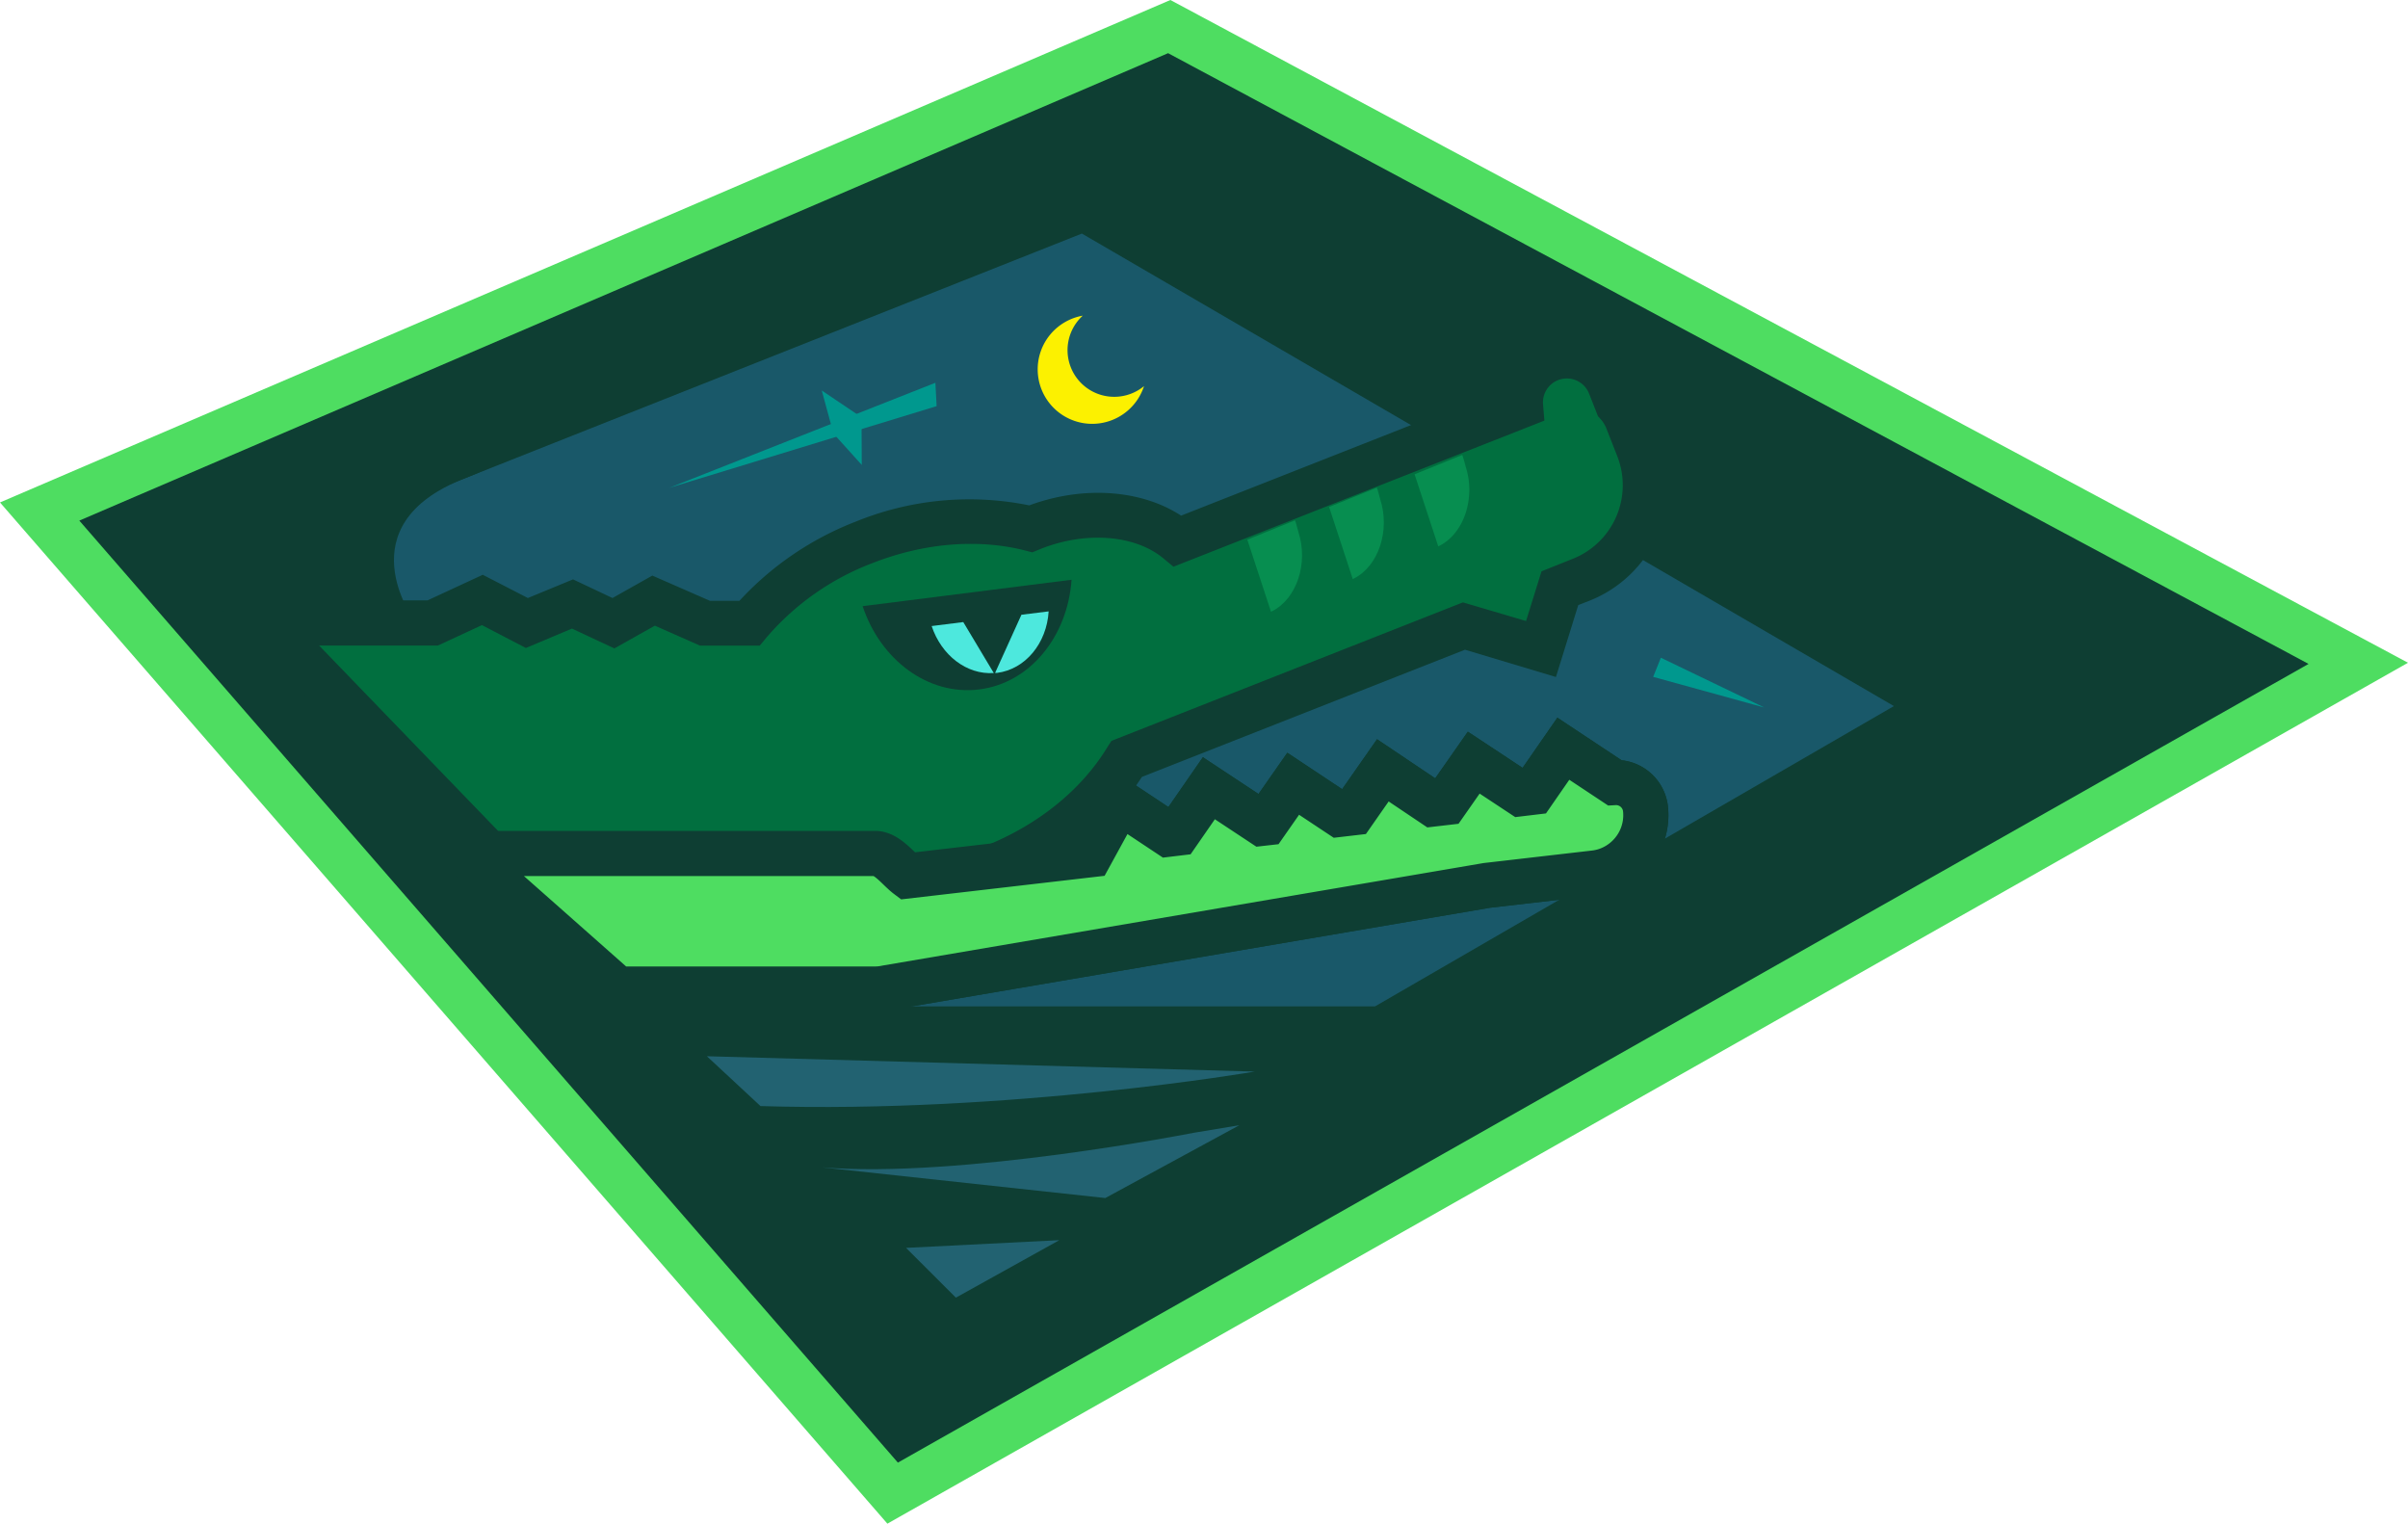 <svg xmlns="http://www.w3.org/2000/svg" xmlns:xlink="http://www.w3.org/1999/xlink" id="Layer_1" width="387.575" height="245.203" data-name="Layer 1" version="1.1"><defs id="defs51"><linearGradient id="linear-gradient" x1="360.06" x2="360.06" y1="482.48" y2="361.69" gradientUnits="userSpaceOnUse"><stop id="stop4" offset="0" stop-color="#0abcb7" stop-opacity=".5"/><stop id="stop6" offset=".42" stop-color="#0abcb7"/><stop id="stop8" offset="1" stop-color="#69efe6"/></linearGradient><linearGradient xlink:href="#linear-gradient" id="linear-gradient-2" x1="529.67" x2="529.67" y1="507.73" y2="354.16"/><linearGradient id="linear-gradient-3" x1="558.2" x2="630.29" y1="479.45" y2="479.45" gradientTransform="rotate(-.08 998.896 5415.15)" gradientUnits="userSpaceOnUse"><stop id="stop15" offset="0" stop-color="#abd243"/><stop id="stop17" offset="1" stop-color="#fcf100"/></linearGradient><linearGradient id="linear-gradient-4" x1="479" x2="652.41" y1="327.63" y2="327.63" gradientUnits="userSpaceOnUse"><stop id="stop20" offset="0" stop-color="#016f3f" stop-opacity="0"/><stop id="stop22" offset="0" stop-color="#016f3f" stop-opacity=".01"/><stop id="stop24" offset=".11" stop-color="#016f3f" stop-opacity=".32"/><stop id="stop26" offset=".22" stop-color="#016f3f" stop-opacity=".56"/><stop id="stop28" offset=".34" stop-color="#016f3f" stop-opacity=".76"/><stop id="stop30" offset=".47" stop-color="#016f3f" stop-opacity=".89"/><stop id="stop32" offset=".62" stop-color="#016f3f" stop-opacity=".98"/><stop id="stop34" offset=".85" stop-color="#016f3f"/></linearGradient><linearGradient id="linear-gradient-5" x1="624.46" x2="670.45" y1="321.72" y2="321.72" gradientUnits="userSpaceOnUse"><stop id="stop37" offset=".09" stop-color="#226271"/><stop id="stop39" offset="1" stop-color="#226271" stop-opacity="0"/></linearGradient><linearGradient id="linear-gradient-6" x1="7644.01" x2="7788.75" y1="919.85" y2="919.85" gradientTransform="matrix(-1 0 0 1 7969.04 0)" gradientUnits="userSpaceOnUse"><stop id="stop42" offset="0" stop-color="#fcf100"/><stop id="stop44" offset=".34" stop-color="#dce51a"/><stop id="stop46" offset=".77" stop-color="#b9d738"/><stop id="stop48" offset="1" stop-color="#abd243"/></linearGradient><clipPath id="clip-path"><path id="path12" d="M682.43 414.33c-3.78-6.07-5.66-9.06-9.42-14.94a87.72 87.72 0 0 0-7.79-10.29c-.64-.74-1.15-1.32-1.5-1.77-6.12-7.72-9.17-11.45-15.25-18.69l-.06-.57.53.14c-.26-3.14-.51-6.28-.77-9.42-38.72 51.91-121.69 96.84-183 71.4-54.16-22.48-110.68 5.6-143.87 28.26q.6 8.74 1.21 17.5c.62 8.55.93 12.82 1.54 21.37a160.67 160.67 0 0 0 22 6.3 97 97 0 0 0 16.74 2.05c3.4.16 6.79.2 10.12.15 3 0 6-.16 8.92-.29a33.59 33.59 0 0 0 19.82-7.53 32.36 32.36 0 0 0 22.84 3.27 38.73 38.73 0 0 0 11.4-4.42 35.24 35.24 0 0 0 14.72-1.19 39.85 39.85 0 0 0 4.76-1.64c-.54 12.3 3.39 26.5 13.84 33.42 8.12 5.37 18.74 6.15 30.08 2.35 14.36-4.83 26.44-14.85 32.72-28.63 5.09-11.18 4.92-22.39 4.16-31.69 0-.69-.11-1.35-.18-2a67.13 67.13 0 0 0 12.69-2.17c11.22-3 22.3-8.46 30.16-17.28 6.65 4.17 15.09 5.73 24.08 4.8a54.32 54.32 0 0 0 13.4-3.15 42 42 0 0 0 15 3.12c8.27.22 16.42-1.79 22.34-5.79l.26-.18a76 76 0 0 0 21.65-22.36c2.76-4.18 4.13-6.19 6.86-10.13z" style="fill:none"/></clipPath><style id="style2">.cls-32{fill:#4edd61}.cls-18{fill:#0e3e33}.cls-32{stroke-miterlimit:10}.cls-11{fill:#00988e}.cls-13{fill:#016f3f}.cls-32{stroke:#0e3e33}.cls-20{fill:#4de8dd}.cls-21{fill:#078e50}.cls-22{fill:#226271}.cls-32{stroke-width:7.27px}</style></defs><path id="polygon407" d="M924 915.06 688.1 1048.6 550.81 890.63l181.81-78.04z" class="cls-18" style="fill:#0e3e33" transform="translate(-544.427 -808.31)"/><path id="path409" d="M99.833 154.08h26.46a5.1 5.1 0 0 0 5.09-5.09v-.78l4.19-9.42 2.65.3a42.19 42.19 0 0 0 20.15-2.86c8.62-3.4 15.68-9.09 19.87-16l.64-1 56.58-22.29 10.16 3 2.49-8 5-2a12.75 12.75 0 0 0 7.19-16.53l-1.79-4.55a4.84 4.84 0 0 0-.88-1.4l-.44-.49-1.43-3.64a3.85 3.85 0 0 0-5-2.15 3.85 3.85 0 0 0-2.41 3.85l.22 2.66-59.7 23.51-1.66-1.37c-4.53-3.75-12.42-4.37-19.62-1.53l-1.44.59-1.16-.3c-7.61-1.94-16.35-1.21-24.62 2.05a42.1 42.1 0 0 0-17 11.95l-1.09 1.31h-9.62l-7.26-3.21-6.52 3.66-6.82-3.19-7.42 3.12-7.07-3.68-7.1 3.29h-19.11z" class="cls-13" style="fill:#016f3f"/><path id="polygon411" d="m718.56 845.9-121.98 48.37 66.64 76h102.52l83.52-48.33z" style="fill:#195869" transform="translate(-544.427 -808.31)"/><path id="path413" d="M264.843 130.13a4.77 4.77 0 0 0-5-4.19l-8.22-5.45-4.85 7-2 .24-7.57-5-4.49 6.42-2.07.24-8.07-5.42-4.77 6.83-2.23.26-7.43-4.93-4.4 6.3-.62.07-8.55-5.65-5 7.22-1.5.18-7.89-5.24-4.68 6.68-29.43 3.41a8.67 8.67 0 0 0-5.23-1.76h-41.44v21.82h41.44a9 9 0 0 0 1.89-.21l96.58-16.47 17.33-2a9.19 9.19 0 0 0 4.35-1.69 9.37 9.37 0 0 0 3.85-8.66z" class="cls-32" style="fill:#4edd61;stroke:#0e3e33;stroke-width:7.27px;stroke-miterlimit:10"/><path id="path415" d="m263.683 72.05-1.79-4.55a8.12 8.12 0 0 0-1.56-2.5l-1.19-3a7.48 7.48 0 0 0-9.67-4.21 7.47 7.47 0 0 0-4.69 7.52l-55.21 21.71c-5.42-4.49-14.52-5.57-23.27-2.12l-.37.16a44.33 44.33 0 0 0-26.85 2.18 45.78 45.78 0 0 0-18.41 13h-7.16l-8.32-3.64-6.46 3.64-6.59-3.09-7.34 3.09-7.18-3.7-8 3.7h-26.83l55.5 57.45h28a8.75 8.75 0 0 0 8.73-8.72l2.79-6.28a45.9 45.9 0 0 0 21.89-3.1c9.68-3.81 17.25-10.24 21.66-17.53l54.26-21.37 12.4 3.71 3-9.79 3.39-1.34a16.42 16.42 0 0 0 9.27-21.22z" class="cls-13" style="fill:#016f3f"/><path id="path417" d="M126.293 161.35h-29.55l-62.52-64.74h34.61l8.87-4.11 7.26 3.74 7.27-3 6.35 3 6.41-3.61 9.28 4.06h4.74a49.92 49.92 0 0 1 18.73-12.75 48.39 48.39 0 0 1 27.92-2.61c8.69-3.21 18-2.54 24.44 1.65l51.2-20.16a11.2 11.2 0 0 1 6.84-8.36 11.12 11.12 0 0 1 14.43 6.17l1 2.48a11.89 11.89 0 0 1 1.78 3.06l1.72 4.52a20 20 0 0 1-11.29 26l-1.76.69-3.59 11.57-14.64-4.39-52 20.47c-5.06 7.82-13.1 14.17-22.77 18a50.33 50.33 0 0 1-21 3.55l-1.45 3.27a12.38 12.38 0 0 1-12.28 11.5zm-26.46-7.27h26.46a5.1 5.1 0 0 0 5.09-5.09v-.78l4.19-9.42 2.65.3a42.19 42.19 0 0 0 20.15-2.86c8.62-3.4 15.68-9.09 19.87-16l.64-1 56.58-22.29 10.16 3 2.49-8 5-2a12.75 12.75 0 0 0 7.19-16.53l-1.79-4.55a4.84 4.84 0 0 0-.88-1.4l-.44-.49-1.43-3.64a3.85 3.85 0 0 0-5-2.15 3.85 3.85 0 0 0-2.41 3.85l.22 2.66-59.7 23.51-1.66-1.37c-4.53-3.75-12.42-4.37-19.62-1.53l-1.44.59-1.16-.3c-7.61-1.94-16.35-1.21-24.62 2.05a42.1 42.1 0 0 0-17 11.95l-1.09 1.31h-9.62l-7.26-3.21-6.52 3.66-6.82-3.19-7.42 3.12-7.07-3.68-7.1 3.29h-19.11z" class="cls-18" style="fill:#0e3e33"/><path id="path419" d="M138.843 97.55c2.88 8.67 10.57 14.43 18.77 13.4 8.2-1.03 14.22-8.54 14.86-17.65z" class="cls-18" style="fill:#0e3e33"/><path id="path421" d="m164.403 98.93-4.24 9.36h.31c4.59-.58 8-4.79 8.31-9.9z" class="cls-20" style="fill:#4de8dd"/><path id="path423" d="m155.043 100.11-5.09.64c1.56 4.7 5.63 7.86 10 7.56z" class="cls-20" style="fill:#4de8dd"/><path id="path425" d="M264.843 130.13a4.77 4.77 0 0 0-5-4.19l-8.22-5.45-4.85 7-2 .24-7.57-5-4.49 6.42-2.07.24-8.07-5.42-4.77 6.83-2.23.26-7.43-4.93-4.4 6.3-.62.07-8.55-5.65-5 7.22-1.5.18-7.89-5.24-4.68 8.54-29.43 3.41c-1.46-1.1-3.27-3.61-5.23-3.61h-66.11l24.67 21.82h41.44a9 9 0 0 0 1.89-.21l96.58-16.47 17.33-2a9.19 9.19 0 0 0 4.35-1.69 9.37 9.37 0 0 0 3.85-8.67z" class="cls-32" style="fill:#4edd61;stroke:#0e3e33;stroke-width:7.27px;stroke-miterlimit:10"/><path id="polygon427" d="M924 915.06 688.1 1048.6 550.81 890.63l181.81-78.04z" style="fill:none;stroke:#4edd61;stroke-width:7.72px;stroke-miterlimit:10" transform="translate(-544.427 -808.31)"/><path id="path429" d="M180.273 63.8a7.51 7.51 0 0 1-6-13 8.77 8.77 0 1 0 9.86 11.34 7.52 7.52 0 0 1-3.86 1.66z" style="fill:#fcf100"/><path id="path431" d="m204.573 98.45.16-.08c4-2 5.88-7.75 4.25-12.75-.16-.48-.35-1.45-.55-1.88l-7.67 3.11z" class="cls-21" style="fill:#078e50"/><path id="path433" d="m217.733 93.19.16-.08c4-2 5.88-7.75 4.26-12.75-.16-.48-.35-1.45-.55-1.88l-7.68 3.11z" class="cls-21" style="fill:#078e50"/><path id="path435" d="m231.493 87.93.16-.08c4-2 5.88-7.75 4.25-12.75a17.87 17.87 0 0 0-.55-1.88l-7.67 3.11z" class="cls-21" style="fill:#078e50"/><path id="path437" d="m113.773 169.98 88.18 2.47s-39.47 6.78-79.55 5.55z" class="cls-22" style="fill:#226271"/><path id="polygon439" d="m714.93 1007.89-24.67 1.24 8.02 8.01z" class="cls-22" style="fill:#226271" transform="translate(-544.427 -808.31)"/><path id="path441" d="M192.083 182.31s-37.61 7.4-59.81 5.55l45.63 4.94 21.58-11.72z" class="cls-22" style="fill:#226271"/><path id="polygon443" d="m695.18 873.67-.2-3.76-42.84 16.91z" class="cls-11" style="fill:#00988e" transform="translate(-544.427 -808.31)"/><path id="polygon445" d="m683.09 875.46-6.4-4.31 1.89 6.94 4.55 5.04z" class="cls-11" style="fill:#00988e" transform="translate(-544.427 -808.31)"/><path id="polygon447" d="m811.75 914.16-1.24 3.08 17.89 4.93z" class="cls-11" style="fill:#00988e" transform="translate(-544.427 -808.31)"/><path id="path449" d="M66.653 99.78s-11.23-15.23 8.08-22.77c19.31-7.54 15.6-15.56 15.6-15.56l-45.63 19.12-4.93 12.33" class="cls-18" style="fill:#0e3e33"/></svg>